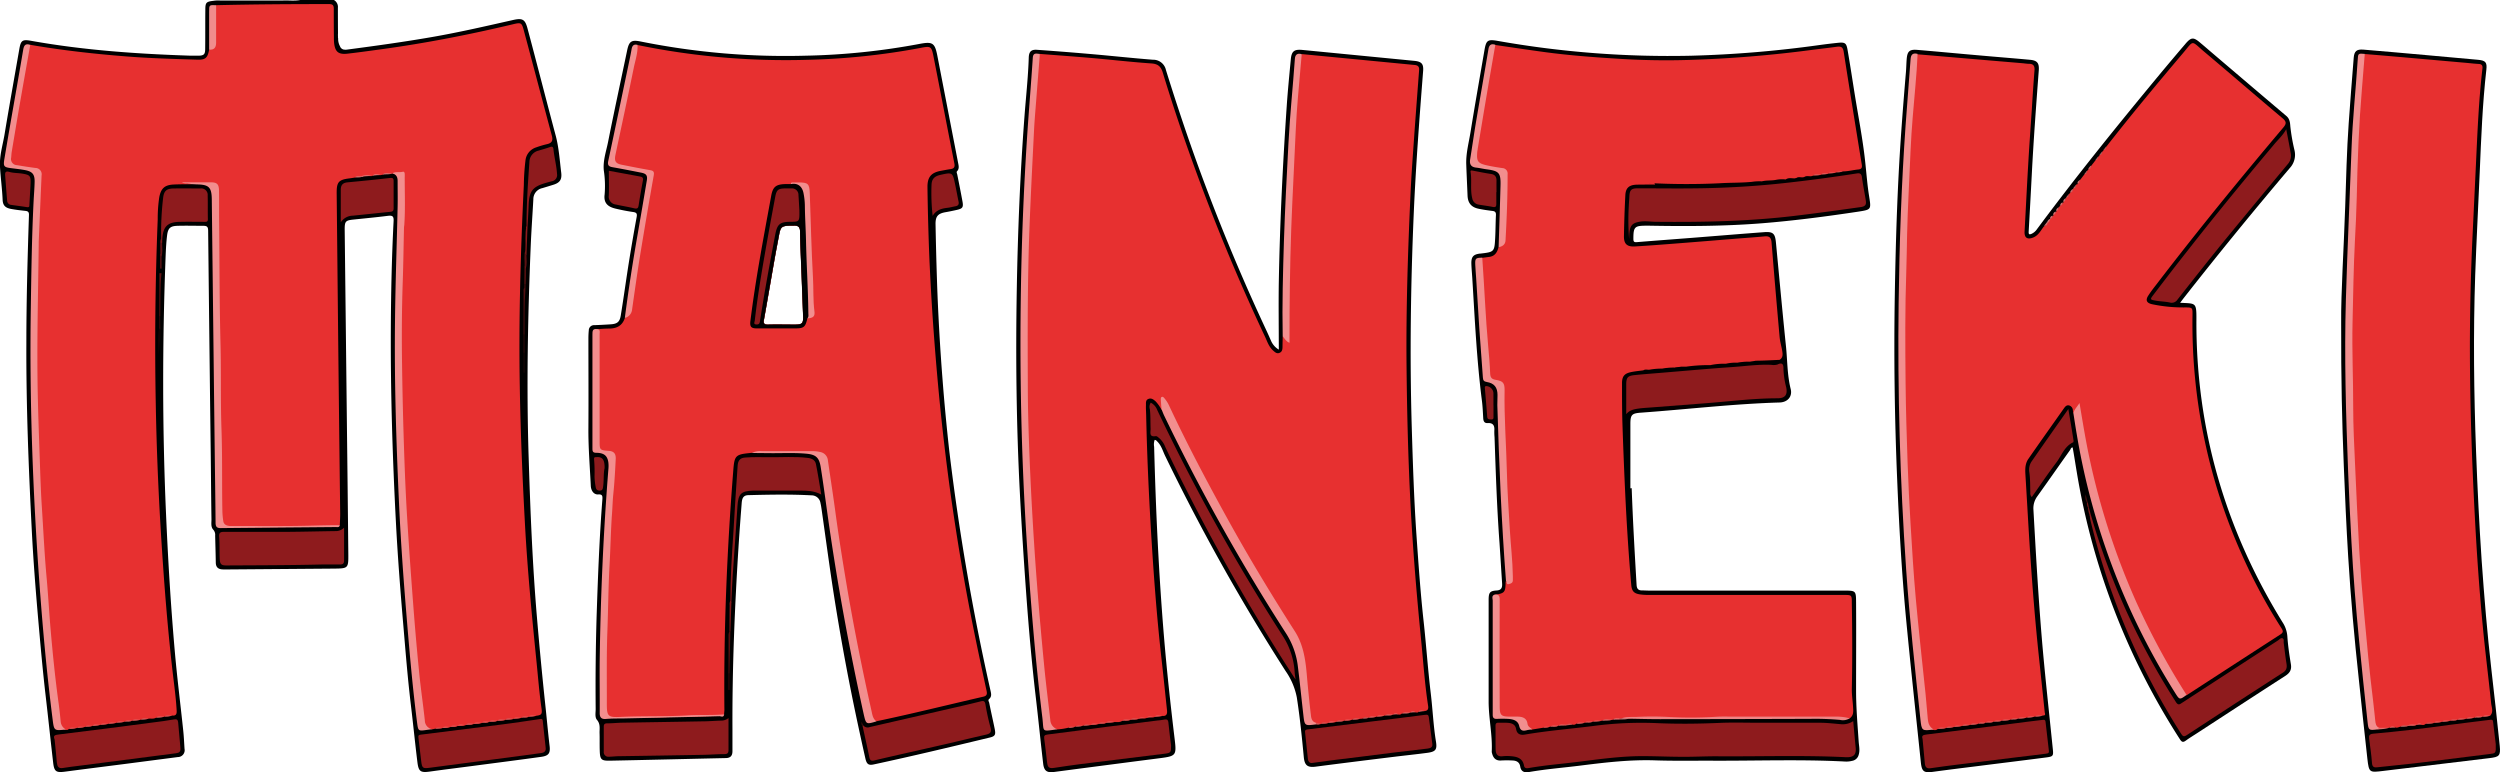 <svg xmlns="http://www.w3.org/2000/svg" viewBox="0 0 961.84 297.13"><defs><style>.cls-1{fill:#e73030;}.cls-2{fill:#f28e8e;}.cls-3{fill:#8e1b1d;}.cls-4{fill:#f08d8d;}.cls-5{fill:#520f11;}.cls-6{fill:#631314;}.cls-7{fill:#130304;}.cls-8{fill:#8d1b1d;}.cls-9{fill:#5b1113;}.cls-10{fill:#651315;}.cls-11{fill:#190505;}.cls-12{fill:#82191a;}.cls-13{fill:#31090a;}.cls-14{fill:#8a1a1c;}.cls-15{fill:#3a0b0c;}.cls-16{fill:#e27373;}.cls-17{fill:#d47272;}.cls-18{fill:#dc5b5b;}.cls-19{fill:#db5c5c;}.cls-20{fill:#dc5d5d;}.cls-21{fill:#d27171;}.cls-22{fill:#e87777;}.cls-23{fill:#d75b5b;}.cls-24{fill:#da5d5d;}.cls-25{fill:#dc5757;}.cls-26{fill:#e75555;}.cls-27{fill:#d75454;}.cls-28{fill:#d86161;}.cls-29{fill:#e75656;}.cls-30{fill:#da5858;}.cls-31{fill:#dd5353;}.cls-32{fill:#e25c5c;}.cls-33{fill:#dc5454;}.cls-34{fill:#d95656;}.cls-35{fill:#d85757;}.cls-36{fill:#e95959;}.cls-37{fill:#e75f5f;}.cls-38{fill:#da6161;}.cls-39{fill:#d45c5c;}.cls-40{fill:#dd5b5b;}.cls-41{fill:#dd5a5a;}.cls-42{fill:#e75757;}.cls-43{fill:#e65858;}.cls-44{fill:#e65757;}.cls-45{fill:#581112;}.cls-46{fill:#f18e8e;}.cls-47{fill:#ee8484;}.cls-48{fill:#d86e6e;}.cls-49{fill:#ab6565;}.cls-50{fill:#e65a5a;}.cls-51{fill:#dd5959;}.cls-52{fill:#d35555;}.cls-53{fill:#e16464;}.cls-54{fill:#e35d5d;}.cls-55{fill:#e65151;}.cls-56{fill:#d97171;}.cls-57{fill:#e35151;}.cls-58{fill:#e15151;}.cls-59{fill:#e88686;}.cls-60{fill:#db5d5d;}.cls-61{fill:#dc6767;}.cls-62{fill:#dc5959;}.cls-63{fill:#d86363;}.cls-64{fill:#e95656;}.cls-65{fill:#db6262;}.cls-66{fill:#e66262;}.cls-67{fill:#ea5555;}.cls-68{fill:#e85b5b;}.cls-69{fill:#da6060;}.cls-70{fill:#d05959;}.cls-71{fill:#cd6161;}.cls-72{fill:#e66363;}.cls-73{fill:#d45454;}.cls-74{fill:#dc5a5a;}.cls-75{fill:#b26060;}.cls-76{fill:#d35a5a;}.cls-77{fill:#e66161;}.cls-78{fill:#ce5e5e;}.cls-79{fill:#eb6a6a;}.cls-80{fill:#e86060;}.cls-81{fill:#80181a;}.cls-82{fill:#460d0e;}.cls-83{fill:#de5e5e;}.cls-84{fill:#dd5e5e;}.cls-85{fill:#e55d5d;}.cls-86{fill:#d65a5a;}.cls-87{fill:#e75c5c;}.cls-88{fill:#e76060;}.cls-89{fill:#d46e6e;}.cls-90{fill:#cd5e5e;}.cls-91{fill:#dc6262;}.cls-92{fill:#d67676;}.cls-93{fill:#741618;}.cls-94{fill:#d46c6c;}.cls-95{fill:#c36666;}.cls-96{fill:#c16060;}.cls-97{fill:#c25f5f;}.cls-98{fill:#da7070;}.cls-99{fill:#c46363;}.cls-100{fill:#d57070;}.cls-101{fill:#c16262;}.cls-102{fill:#d06767;}.cls-103{fill:#db6f6f;}.cls-104{fill:#cf6e6e;}.cls-105{fill:#d36e6e;}.cls-106{fill:#591112;}.cls-107{fill:#85191b;}.cls-108{fill:#420c0d;}.cls-109{fill:#380b0c;}.cls-110{fill:#e36c6c;}.cls-111{fill:#df6c6c;}.cls-112{fill:#de5d5d;}.cls-113{fill:#b96a6a;}.cls-114{fill:#ca5050;}.cls-115{fill:#dc6666;}.cls-116{fill:#e96060;}.cls-117{fill:#e56262;}.cls-118{fill:#dd5c5c;}.cls-119{fill:#db6060;}.cls-120{fill:#e86767;}.cls-121{fill:#e95f5f;}.cls-122{fill:#010000;}</style></defs><title>Asset 2</title><g id="Layer_2" data-name="Layer 2"><g id="Layer_1-2" data-name="Layer 1"><path d="M215.92,66.4c-.59-4.76-.89-9.62-2.12-14.23-3.68-13.77-7.19-27.58-10.88-41.35C202,7.46,201,6.89,197.5,7.67c-10.39,2.34-20.75,4.75-31.25,6.57-10.81,1.88-21.69,3.39-32.57,4.82a3.82,3.82,0,0,1-1.41,0h-.1a2.1,2.1,0,0,1-.91-.53,2,2,0,0,1-.46-.75,5.83,5.83,0,0,1-.7-3,2,2,0,0,1-.06-.76,7.53,7.53,0,0,1,0-1.17Q130,7.91,130,3a3.08,3.08,0,0,0-1.53-3H115.54c-2.23.43-4.49.09-6.73.2H84.7A11.94,11.94,0,0,0,82,.33c-2.6.3-3,.67-3,3.28-.06,5.07,0,10.13-.06,15.2,0,2.15-.53,2.59-2.69,2.62-.91,0-1.82,0-2.73,0-20.62-.68-41.16-2.08-61.5-5.72C8.57,15.07,8,15.55,7.41,19c-1.91,11-3.89,22-5.71,33C1,56-.25,60.06,0,64.24S.81,72.52,1,76.67C1.05,79,2,80,4.39,80.41c1.79.33,3.6.53,5.41.73,1,.11,1.38.47,1.34,1.6-.54,16.5-1,33-1,49.5-.09,24,.88,47.93,2.09,71.88.59,11.61,1.51,23.2,2.52,34.78.85,9.64,1.7,19.27,2.82,28.88,1,8.56,1.89,17.14,2.89,25.71.4,3.41,1.18,3.85,4.66,3.38,7.54-1,15.08-1.94,22.62-2.91l20.68-2.69A2.63,2.63,0,0,0,71,288.12c-.16-2.34-.25-4.68-.5-7-1.08-10.32-2.39-20.62-3.29-31-1.52-17.34-2.56-34.72-3.32-52.12-1.46-33.06-1.43-66.12-.18-99.18.11-2.79.24-5.58.59-8.35s1.3-3.51,4-3.59c3.31-.1,6.63,0,9.95,0,1.47,0,1.81.46,1.83,1.89q.47,43.17,1,86.34c.1,8.25.15,16.5.28,24.75,0,1.33-.3,2.88.69,3.93a2.93,2.93,0,0,1,.73,2.27c.08,3.44.19,6.88.24,10.32,0,1.9,1,2.69,2.82,2.7.91,0,1.82,0,2.73,0l40-.32c5.34-.05,5.49-.16,5.44-5.47q-.24-24.75-.54-49.5-.42-37.82-.86-75.62c0-2.94.36-3.38,3.23-3.68,4.46-.47,8.93-.88,13.38-1.45,1.72-.21,2.31.12,2.21,2-.71,13.83-1,27.66-1.07,41.5-.11,24.7.66,49.37,1.94,74,.7,13.56,1.76,27.09,2.92,40.62.85,10,1.64,19.92,2.83,29.85.89,7.41,1.63,14.83,2.54,22.24.45,3.65,1.26,4.1,4.88,3.59,5.47-.77,10.95-1.44,16.43-2.16,8.76-1.16,17.52-2.27,26.27-3.49,2.9-.4,3.62-1.36,3.28-4.21-.61-5.09-1.05-10.19-1.6-15.29q-1.83-17.13-3.28-34.3c-1.71-20.33-2.53-40.71-3.17-61.1-.87-27.35-.34-54.7.8-82,.25-5.91.68-11.8,1-17.7a4.32,4.32,0,0,1,3.42-4.2c1.37-.41,2.73-.82,4.09-1.25C215.36,70.36,216.26,69.16,215.92,66.4Z"/><path d="M627.77,187.81c.44,12.4,1.15,24.79,1.88,37.17.08,1.46.59,2.16,2,2.17,1,0,1.95.07,2.93.07l74.93,0c4.51,0,4.56.1,4.59,4.57.08,11.31,0,22.61,0,33.92,0,6.54.56,13.09,1,19.63.12,1.7.55,3.32,0,5.07a3.13,3.13,0,0,1-2.53,2.32A9.13,9.13,0,0,1,710,293c-17.55-.93-35.11-.22-52.66-.34-6.83,0-13.67.11-20.49-.12-9.67-.33-19.21.8-28.76,2-6.64.84-13.32,1.35-19.92,2.51-1.71.3-3-.24-3.28-2.13-.27-1.66-1.39-2.26-2.89-2.33a41.85,41.85,0,0,0-4.48,0c-2,.14-3-.93-3.45-2.69a2.27,2.27,0,0,1-.14-.76c.3-6.49-1.21-12.87-1.2-19.34v-39c0-2.83.46-3.45,3.1-3.62,1.94-.12,2.18-1.26,2.08-2.78-.34-5.19-.65-10.37-1-15.55-1-13.55-1.44-27.12-1.91-40.69a23.76,23.76,0,0,1-.08-2.53c.15-1.88-.48-3-2.56-2.85-1.28.07-1.64-.73-1.71-1.85-.13-2.27-.22-4.55-.51-6.8-2-15.65-2.73-31.4-3.7-47.13-.12-1.95-.32-3.89-.36-5.84,0-2.37.8-3.25,3.17-3.58l.19,0c5.5-.64,5.53-.63,5.82-6.23.15-2.85.13-5.72.28-8.57.06-1.09-.3-1.5-1.35-1.63-1.81-.22-3.61-.47-5.39-.85-2.77-.6-4.06-2.23-4.18-5-.16-4-.36-8-.5-12.07-.15-4.26,1-8.37,1.66-12.52,1.69-10.44,3.53-20.85,5.32-31.27.68-4,1.24-4.38,5.15-3.7a377.4,377.4,0,0,0,74.35,5.7,440.77,440.77,0,0,0,49.34-4.1q3.48-.48,7-.85c2.94-.31,3.44,0,3.92,2.9,1,5.76,1.86,11.53,2.79,17.29,1.35,8.39,3,16.75,3.92,25.19.51,4.59.83,9.2,1.57,13.78.79,4.94.77,5-4,5.75-12.41,1.87-24.83,3.51-37.35,4.51-14.41,1.14-28.84,1.18-43.28.92l-1,0c-4.65,0-5.08.43-5.09,5.09,0,1.06.29,1.32,1.32,1.24,7.19-.59,14.39-1.12,21.59-1.68,9.14-.72,18.27-1.48,27.41-2.16,3.44-.25,4.2.52,4.53,4,1.27,13.3,2.49,26.62,3.86,39.91.57,5.47.46,11,1.81,16.41.74,2.94-1.18,5.12-4.25,5.21-17.82.52-35.52,2.63-53.28,3.91-3.61.26-4.13.79-4.14,4.38q0,12.36,0,24.74Z"/><path d="M492,134.51c0-8.87-.13-17.38,0-25.88.41-22.68,1.52-45.32,3.06-67.95.41-6,1-11.9,1.56-17.85.29-3.15,1.32-3.93,4.45-3.62l43.09,4.2c2.75.27,3.58,1.16,3.37,3.88-1.42,18.27-2.82,36.53-3.61,54.84-1.18,27.46-1.57,54.94-.76,82.42.42,14,.87,27.93,1.84,41.86.77,11,1.53,21.91,2.74,32.82,1,9.14,1.62,18.32,2.72,27.46.74,6.18,1,12.41,2,18.57.51,3.14-.11,3.95-3.32,4.38-4.51.6-9,1.06-13.55,1.62-9.81,1.21-19.61,2.42-29.4,3.7-3.12.41-4.27-.49-4.57-3.65-.72-7.68-1.5-15.36-2.69-23a26.38,26.38,0,0,0-4.31-10.13,795,795,0,0,1-46.33-82.75c-.93-1.91-1.45-4-3.06-5.59-.26-.25-.49-.62-1-.57a5.25,5.25,0,0,0-.19,2.64c.64,24.55,1.78,49.08,3.83,73.56,1.1,13.05,2.52,26.08,4.09,39.09.72,6,.45,6.35-5.54,7.12Q426,294.31,405.58,297c-2.79.37-3.9-.39-4.23-3.19-1-8.44-1.83-16.9-2.82-25.34-1.56-13.28-2.73-26.61-3.7-39.94-.94-13-1.79-26.06-2.46-39.1-1.34-26-1.63-51.95-1.18-77.94.39-22.16,1.28-44.29,2.94-66.39.57-7.64,1.43-15.26,1.67-22.93.07-2.31.94-3.2,3.29-3q10.5.74,21,1.66c7.84.68,15.66,1.54,23.5,2.15a5,5,0,0,1,5,4C453.26,42,458.32,57,463.9,71.77q10.62,28.19,23.38,55.48c.58,1.23,1.12,2.48,1.67,3.72A7.33,7.33,0,0,0,492,134.51Z"/><path d="M838.78,116.49c6,.34,6.3-.29,6.26,6.42-.24,42,11.12,80.78,33.13,116.49a11.29,11.29,0,0,1,1.85,5.35c.24,3.63.77,7.24,1.37,10.82.35,2.13-.44,3.36-2.17,4.48-11.25,7.24-22.44,14.56-33.65,21.85-1.52,1-3.09,1.93-4.55,3-1.06.78-1.58.69-2.33-.48A270.87,270.87,0,0,1,799,181.58c-.53-3.14-1-6.27-1.57-9.43-.66,0-.75.62-1,1-4.21,5.92-8.37,11.88-12.6,17.8a7.73,7.73,0,0,0-1.5,5.1c1,17.84,2,35.68,3.57,53.47,1.16,12.92,2.59,25.82,3.9,38.73.26,2.52.11,2.82-2.43,3.15-8.89,1.16-17.79,2.24-26.69,3.37-5.67.71-11.35,1.41-17,2.18-3.48.48-4.29-.1-4.66-3.62-1.94-18.71-4-37.41-5.77-56.14-1.62-17.46-2.61-35-3.33-52.5-1-23.77-1.32-47.55-.92-71.33.25-14.88.65-29.75,1.39-44.61.68-13.69,1.74-27.36,2.89-41,.14-1.68.16-3.37.29-5,.24-3,1.08-3.81,4.08-3.56,7.83.66,15.67,1.41,23.5,2.09,6.61.59,13.22,1.11,19.82,1.72,2.81.25,3.63,1.24,3.42,4.09-1,13.34-2,26.69-2.69,40.05q-.57,11-1.2,22c-.07,1.22.4,1.14,1.24.76a5.21,5.21,0,0,0,2-1.79C798.57,68.13,814.17,48.84,830,29.71q5.35-6.45,10.8-12.83c2.22-2.59,3.07-2.67,5.65-.49,11,9.38,22.06,18.81,33.13,28.17,1.4,1.18,1.48,2.55,1.61,4.23a72.76,72.76,0,0,0,1.58,9A7.47,7.47,0,0,1,881,64.62q-20.88,24.6-40.8,50C839.78,115.16,839.37,115.72,838.78,116.49Z"/><path d="M382.68,280.33c-.68-3.3-1.42-6.59-2.09-9.89-.09-.47-.57-1-.07-1.47,1.17-1,.8-2.2.53-3.41a915.32,915.32,0,0,1-15.82-92c-1-9.08-1.88-18.19-2.58-27.31-1-12.7-1.72-25.41-2.15-38.14q-.36-10.9-.56-21.82c-.05-3.13.95-4.16,4-4.68,1.4-.24,2.8-.54,4.19-.85,2.22-.5,2.58-1,2.17-3.26-.63-3.44-1.31-6.87-2-10.31-.09-.44-.41-1-.08-1.31.95-1,.6-2.17.38-3.31l-7.92-40.88c-1-5.26-1.82-5.78-7.1-4.76a264.63,264.63,0,0,1-43.4,4.49,281.55,281.55,0,0,1-63.78-5.47c-3.5-.71-4.39,0-5.11,3.42-2.45,11.74-5,23.47-7.34,35.23-.72,3.6-2,7.16-1.65,10.92a40,40,0,0,1,.32,9.33c-.49,3.63,1.72,4.81,4.18,5.41,2.27.54,4.58,1,6.88,1.32,1.22.2,1.5.63,1.27,1.9q-1.6,8.72-3,17.45c-1.08,6.8-2,13.61-3.11,20.4-.4,2.53-1.36,3.29-3.92,3.45q-3.12.21-6.24.32a2,2,0,0,0-2.15,2c-.1,1-.15,2.07-.15,3.11,0,11.44.08,22.87,0,34.31-.07,7.48.56,14.92.92,22.38.09,2,1.26,3.44,2.82,3.33s1.74.5,1.64,1.87c-1.16,15-1.72,30-2.22,45q-.53,17.82-.36,35.66c0,1.43-.37,3.18.49,4.19,1.34,1.57,1,3.22,1,4.89.08,2.27,0,4.55.07,6.82.1,3.6.53,4.09,4.11,4,14.76-.3,29.52-.67,44.28-1,1.91,0,2.7-.89,2.67-2.75,0-2.86,0-5.72,0-8.57-.1-23.73.9-47.42,2.41-71.09.33-5.12.72-10.24,1.12-15.35.13-1.65.27-3.35,2.58-3.4,8.13-.21,16.25-.36,24.38.08a3.43,3.43,0,0,1,3.37,2.95c.21.88.34,1.79.47,2.68,1.36,9.51,2.63,19,4.06,28.53q3.74,24.63,8.82,49,1.89,9,3.93,18.05c.51,2.25,1.25,2.74,3.24,2.31,14.85-3.19,29.61-6.73,44.37-10.28C382.88,283.3,383.17,282.72,382.68,280.33ZM305.77,124.88c-3.37,0-6.76-.09-10.13,0-1.62.06-2-.42-1.69-1.93,1.39-7.72,2.7-15.46,4.06-23.18.56-3.13,1.16-6.25,1.75-9.37s1-3.48,4.23-3.58c.45,0,.91,0,1.36,0,1.62-.1,2.45.39,2.48,2.28.07,5.52.35,11,.56,16.55h0c.2,5.26.38,10.51.6,15.77C309.09,124.44,308.72,124.87,305.77,124.88Z"/><path d="M900.73,124.09c-.09-11.54,1-28,1.55-44.5.36-10.78.6-21.57,1.36-32.33.59-8.35,1.25-16.71,1.92-25.06.2-2.49,1.13-3.32,3.7-3.11,8.09.66,16.18,1.4,24.28,2.12L953.35,23c2.95.26,3.56,1,3.24,3.81-1.49,13.18-2,26.42-2.56,39.66s-1.27,26.21-1.73,39.33c-.78,22.73-.51,45.47.34,68.2.53,13.89,1.2,27.78,2.14,41.65,1,14.06,2.15,28.1,3.76,42.1,1.12,9.74,2.22,19.48,3.2,29.23.38,3.83-.21,4.26-4.07,4.71q-20.32,2.42-40.65,4.9c-5.43.67-5.59.72-6.21-4.69-1.17-10.18-2.19-20.38-3.29-30.56-1.71-15.69-3.12-31.41-4.09-47.16-.72-11.67-1.22-23.35-1.69-35C901.06,162.46,900.68,145.77,900.73,124.09Z"/><path class="cls-1" d="M167.4,280.36l-1.07.23c-2.63-.35-3.22-.88-3.59-3.92-.75-6.12-1.53-12.24-2.14-18.38-1-10.14-1.81-20.3-2.61-30.46-.67-8.54-1.22-17.09-1.75-25.64-.6-9.84-.84-19.7-1.43-29.55-.27-4.33-.32-8.69-.37-13-.15-13.9-.89-27.79-.43-41.69.33-10,.23-20.12.82-30.16.35-5.91.19-11.81.29-17.72,0-3,0-3-2.85-3.3a6.87,6.87,0,0,0-1.36,0l0,0c-1.2.53-2.57-.23-3.75.47l-.74.14c-1.06.08-2.16-.36-3.16.28l-.36.1c-1.3,0-2.63-.27-3.9.3-.77.22-1.6-.17-2.35.24-.71.11-1.41.23-2.12.32-4.23.5-5,1.39-5,5.55q.3,28.53.59,57.06.36,33.21.77,66.41c0,1.49-.1,3-.16,4.47a2.54,2.54,0,0,1-1.68.33c-13.26.17-26.5.57-39.76.4-2.91,0-3.65-.66-4.12-3.52a19.2,19.2,0,0,1-.3-3.3c.28-17.91-.35-35.82-.48-53.74-.09-12.65,0-25.32-.4-38-.32-9.61-.11-19.21-.29-28.81,0-.59,0-1.17,0-1.76-.19-2.13-.77-2.66-2.91-2.84-3.06-.27-6.14-.22-9.21-.5.64.38,1.58-.47,2.06.52-2.27,0-4.55,0-6.81.1-3.49.17-4.88,1.47-5.55,4.84a55.65,55.65,0,0,0-.6,8.54q-1.42,35.54-.75,71.08.43,23.86,1.87,47.68c1.2,19.82,2.69,39.61,5.09,59.33.45,3.67.89,7.34,1.08,11,.06,1.29-.3,2-1.74,1.83-.94.44-2-.13-2.94.41l0,0c-1,.5-2.2-.18-3.22.41s-1.94.29-2.92.38c-.94.45-2-.16-2.94.39h-.11c-1.07.49-2.28-.18-3.33.41l0,0c-.89.48-2-.16-2.84.4h-.11c-1,.45-2.06-.13-3,.4h-.12c-1,.46-2.06-.15-3,.4h-.1c-1,.45-2.08-.14-3,.41l-.09,0c-.94.44-2-.12-3,.4h0c-.89.48-1.94-.15-2.82.39h-.16c-.95.45-2-.14-3,.41l-.11,0c-1,.44-2.06-.13-3,.4a1,1,0,0,1-1.1.29c-2.23-.39-2.6-2.19-2.81-3.94-.44-3.74-.84-7.48-1.3-11.22-1.27-10.18-2.16-20.39-3-30.61-.65-7.75-1.16-15.52-1.72-23.28-.62-8.41-.87-16.84-1.45-25.25-.25-3.49-.26-7-.34-10.5-.12-5.64-.36-11.29-.56-16.92-.5-14.28-.47-28.57-.26-42.84.17-11.42.31-22.84.78-34.25.18-4.47.49-8.93.68-13.4.1-2.49-.51-3.09-3-3.41-1.42-.18-2.84-.37-4.25-.57-3.79-.54-4.85-1.9-4.3-5.65s1.23-7.7,1.91-11.54C7.34,38.19,8.88,29.1,10.49,20c.18-1,.08-2.13,1.15-2.76,12.1,2.09,24.29,3.46,36.52,4.43,9.26.75,18.55,1,27.84,1.29,3.09.08,3.88-.71,4.48-3.9,1.73-.89,2.14-2.37,2.09-4.21-.09-3.43,0-6.87,0-10.3A3.46,3.46,0,0,1,83.15,2c14.5-.35,29-.43,43.51-.43,1.41,0,1.77.56,1.76,1.85,0,3.7,0,7.4.05,11.11a17,17,0,0,0,.09,2.14c.4,3.26,1.64,4.32,4.94,4,4.26-.48,8.51-1.08,12.76-1.66,17.19-2.33,34.2-5.65,51.07-9.67,3.2-.76,3.39-.66,4.23,2.48,3.62,13.47,7.16,27,10.77,40.43.49,1.83,0,2.81-1.87,3.21a37.22,37.22,0,0,0-4.11,1.22,5.92,5.92,0,0,0-4.19,5.11,88.4,88.4,0,0,0-.62,9.33c-1.25,25.83-2,51.67-1.56,77.54.28,17.28,1,34.54,1.93,51.8.94,18,2.68,36,4.49,54,.61,6,1.07,12,1.93,18,.34,2.34,0,2.67-2.11,2.94-.9.47-2-.16-2.86.41l0,0c-.9.49-2-.16-2.84.41l-.12,0c-.94.44-2-.12-2.93.4h0c-1,.51-2.16-.19-3.16.41l0,0c-1,.51-2.17-.19-3.16.41l0,0c-1,.5-2.17-.18-3.16.41l0,0c-.89.48-1.95-.16-2.84.41l-.11,0c-1,.46-2.06-.14-3,.4h-.1c-.94.46-2-.18-3,.44l-.46.1c-.88.17-1.81-.24-2.66.25h0c-.89.48-1.93-.15-2.82.39l-.08.06-.08-.06c-.93.45-2-.14-2.91.4h0C169.33,280.44,168.28,279.8,167.4,280.36Z"/><path class="cls-2" d="M11.64,17.26c-1.27,7.2-2.57,14.39-3.82,21.59-1.13,6.5-2.21,13-3.3,19.53-.13.76-.14,1.54-.23,2.31a2.34,2.34,0,0,0,2.22,2.85c2.36.4,4.73.77,7.11,1.08A2.42,2.42,0,0,1,16,67.49c-.38,8.48-.73,17-1.1,25.45,0,.33,0,.65,0,1-.23,19-.75,37.92-.39,56.88.17,8.49.49,17,.78,25.48.21,6.09.39,12.19.78,18.27.59,9,1,18,1.8,26.95.67,7.22,1.05,14.47,1.69,21.7.81,9.15,1.74,18.3,3,27.41.31,2.31.56,4.62.78,6.94a3.82,3.82,0,0,0,2.05,3.1c-4.62.51-4.59.5-5.16-4-2.21-17.45-3.81-35-5.08-52.51-2.54-35.18-3.85-70.41-3.3-105.68.21-13.7.39-27.4,1.08-41.09.12-2.46.34-4.92.39-7.39.06-2.93-.84-4-3.69-4.55-1.72-.32-3.47-.51-5.21-.73-3-.38-3.22-.69-2.71-3.71.63-3.71,1.24-7.42,1.89-11.12C5.36,39.68,7.19,29.47,8.91,19.23,9.21,17.44,9.79,16.62,11.64,17.26Z"/><path class="cls-3" d="M209.93,287.58c.21,1.39-.49,2-1.82,2.16-5.72.74-11.42,1.54-17.13,2.29-8.48,1.12-17,2.17-25.43,3.33-2.85.38-3.17.27-3.5-2.53-.36-3-.68-6-1.07-9.06-.09-.74,0-1,.84-1.11q15.62-1.92,31.22-3.92c4.82-.62,9.62-1.33,14.42-2.05.7-.1,1.25-.39,1.35.67C209.16,280.77,209.56,284.17,209.93,287.58Z"/><path class="cls-3" d="M21,284.47c-.71-1.62.28-1.73,1.85-1.92,12-1.46,24-3,36-4.59,2.7-.35,5.4-.68,8.08-1.17,1.12-.21,1.52.14,1.61,1.15.29,3.29.56,6.58.88,9.86.13,1.32-.42,1.87-1.7,2-3.67.44-7.32,1-11,1.43l-26.2,3.38c-2.12.27-4.24.51-6.35.87-1.75.3-2.15-.75-2.3-2.09C21.63,290.51,21.34,287.62,21,284.47Z"/><path class="cls-3" d="M132.38,203c0,4.56,0,8.58,0,12.61,0,1.19-.46,1.59-1.62,1.57-2.34,0-4.68,0-7,0-12.21.3-24.43.3-36.65.37-1.76,0-2.45-.34-2.56-2.3-.16-2.92,0-5.84-.23-8.75-.13-1.66.58-1.89,2-1.88q12.39,0,24.78,0c6-.05,12-.21,17.92-.29A4.37,4.37,0,0,0,132.38,203Z"/><path class="cls-2" d="M150.91,66.73c1.22-.83,2.67-.28,4-.64.67-.19.82.5.81,1-.06,6.36.26,12.73-.15,19.08,0,.46-.12.91-.14,1.36-.16,7.07-.25,14.14-.49,21.21-.35,10.32-.41,20.65-.26,31q.22,16.44.77,32.89c.28,8.68.64,17.36,1.16,26,.68,11.19,1.48,22.37,2.34,33.54q1,13.36,2.33,26.71c.6,6.12,1.52,12.2,2.17,18.31a3.41,3.41,0,0,0,2.9,3.36c-.64.08-1.29.15-1.93.24-3.62.54-3.51.53-4-3.14-1.81-14.18-3-28.41-4.17-42.65-1.15-14-2.14-28.11-2.77-42.19-1.06-23.31-1.79-46.62-1.5-69.95.17-14.42.68-28.84,1-43.26.07-3.31,0-6.63,0-9.94C153,68.21,152.53,67.08,150.91,66.73Z"/><path class="cls-2" d="M73.58,70.84c-1.16-.5-2.43,0-3.63-.7,2.11,0,4.22,0,6.33,0,1.56,0,3.12,0,4.69,0,2.55,0,3.25.68,3.29,3.25.06,4.22,0,8.44.06,12.66.15,15.33.12,30.65.51,46,.29,10.91,0,21.82.37,32.72.39,10.64.15,21.29.36,31.94a30.32,30.32,0,0,0,.33,3.67c.21,1.56,1.4,1.92,2.71,2,2,0,4,0,6.05,0,7.8,0,15.61.07,23.41-.11,4.22-.1,8.44-.22,12.66-.22-.13,1-1,.72-1.52.73-14.76.14-29.51.24-44.26.4-1.43,0-1.94-.44-2-1.87-.08-9.48-.23-19-.34-28.43q-.57-48.1-1.12-96.21c-.06-4.58-1.08-5.63-5.6-5.72Z"/><path class="cls-3" d="M131.11,85.53c0-4.61,0-8.57,0-12.52,0-1.86.82-2.7,2.65-2.86,5.43-.51,10.84-1.05,16.25-1.67,1.08-.13,1.43.15,1.43,1.16,0,3.51,0,7,0,10.52,0,1.06-.46,1.26-1.39,1.35-4.78.46-9.54,1-14.32,1.47A5.6,5.6,0,0,0,131.11,85.53Z"/><path class="cls-3" d="M62,91.58a115.82,115.82,0,0,1,.79-15.69c.35-2.54,1.4-3.33,3.95-3.38,3.44-.06,6.88,0,10.32,0a2.48,2.48,0,0,1,2.84,2.7c.09,3,0,6.1.08,9.14,0,1.09-.65,1-1.41,1-3,0-6-.07-9,0-5.13,0-6.87,1.73-7.16,6.83,0,.58,0,1.17-.08,1.75C61.33,93.29,62,92.38,62,91.58Z"/><path class="cls-3" d="M202.57,86.89c0-8.23.54-16.42,1.11-24.62a4.56,4.56,0,0,1,3.55-4.33c1.48-.46,3-.86,4.45-1.39.93-.34,1.18.18,1.25.84.32,3.2,1.19,6.32,1.38,9.55a2.41,2.41,0,0,1-2.05,2.81c-.69.17-1.37.37-2.06.56-5.32,1.51-6.61,3.17-6.81,8.67-.12,3-.31,6.08-.47,9.11C202,87.92,202.47,87.35,202.57,86.89Z"/><path class="cls-3" d="M11.73,71.4c-.15,2.75-.29,5.08-.42,7.41,0,.53,0,1-.84.9-2.05-.33-4.11-.58-6.16-.88a1.69,1.69,0,0,1-1.57-1.69C2.48,74,2.23,70.83,2,67.67c-.11-1.22,0-2,1.63-1.52s3.48.38,5.2.69c2.69.47,3,.87,2.94,3.61Z"/><path class="cls-4" d="M83.15,2c0,4.81,0,9.62,0,14.43,0,1.86-.74,2.83-2.69,2.67,0-4.85,0-9.71,0-14.57C80.44,1.88,80.47,1.88,83.15,2Z"/><path class="cls-5" d="M201.44,128.65q0-8.06,0-16.11c0-.63-.17-1.31.33-1.85.31.18.14.59.38.8-.47,5.71-.3,11.44-.38,17.16C201.67,128.84,201.56,128.84,201.44,128.65Z"/><path class="cls-6" d="M61.32,121.62v-16.5h.82c-.62,5.5-.39,11-.51,16.49C61.53,121.82,61.43,121.83,61.32,121.62Z"/><path class="cls-7" d="M61.66,126.7c.29,3.92-.74,7.77-.56,11.68.09-4.15-.73-8.31.18-12.45C61.56,126.11,61.4,126.51,61.66,126.7Z"/><path class="cls-8" d="M202.57,86.89c0,.42-.07.89.35,1.2-.13,3.38-.25,6.75-.38,10.12-1-.48-.45-1.26-.39-1.95C202.34,93.14,201.88,90,202.57,86.89Z"/><path class="cls-9" d="M202.15,96.26c.2.64-.2,1.39.39,1.95,0,1.72.37,3.47-.31,5.16-.42-.3,0-.85-.38-1.18C201.91,100.21,201.48,98.21,202.15,96.26Z"/><path class="cls-10" d="M62,91.58c.21.77-.26,1.64.37,2.34,0,1.59.33,3.21-.31,4.77-.41-.3-.05-.85-.37-1.18C61.77,95.53,61.36,93.53,62,91.58Z"/><path class="cls-11" d="M201.8,135.68v7.71h-.37v-7.72C201.55,135.5,201.67,135.51,201.8,135.68Z"/><path class="cls-12" d="M201.85,102.19c.43.3.29.77.38,1.18,0,1.92,0,3.85-.08,5.78-.1.2-.21.2-.34,0Z"/><path class="cls-13" d="M201.8,135.68h-.37c0-2.35,0-4.69,0-7h.34Q201.78,132.16,201.8,135.68Z"/><path class="cls-14" d="M61.72,97.51c.42.3.28.78.37,1.18v4.64h-.37Z"/><path class="cls-15" d="M61.66,126.7a.81.81,0,0,1-.38-.77c0-1.43,0-2.87,0-4.31a.81.81,0,0,0,.31,0Z"/><path class="cls-16" d="M139,67.81a5.49,5.49,0,0,1,3.87-.14l-3.06.21A.6.6,0,0,1,139,67.81Z"/><path class="cls-17" d="M147.14,67.15c1.15-1,2.5-.28,3.75-.47C149.69,67.26,148.39,67,147.14,67.15Z"/><path class="cls-18" d="M188.14,277.64c1-.83,2.1-.27,3.16-.41C190.3,277.82,189.2,277.61,188.14,277.64Z"/><path class="cls-19" d="M191.26,277.25c1-.83,2.11-.27,3.16-.41A6.21,6.21,0,0,1,191.26,277.25Z"/><path class="cls-20" d="M50.74,277.25c1-.84,2.22-.26,3.32-.41A7.08,7.08,0,0,1,50.74,277.25Z"/><path class="cls-21" d="M139,67.81l.81.07a6.65,6.65,0,0,1-3.19.33C137.33,67.52,138.21,67.94,139,67.81Z"/><path class="cls-22" d="M143.24,67.57c1-.87,2.07-.53,3.16-.28Z"/><path class="cls-23" d="M194.38,276.86c1-.83,2.11-.27,3.16-.41A6.43,6.43,0,0,1,194.38,276.86Z"/><path class="cls-24" d="M60,276.08c1-.8,2.15-.29,3.22-.41A6.42,6.42,0,0,1,60,276.08Z"/><path class="cls-25" d="M200.56,276.08c.86-.77,1.89-.31,2.84-.41C202.51,276.25,201.52,276,200.56,276.08Z"/><path class="cls-26" d="M197.51,276.46c.88-.81,2-.25,2.93-.4A5.76,5.76,0,0,1,197.51,276.46Z"/><path class="cls-27" d="M167.4,280.36c.85-.76,1.87-.3,2.82-.4A5.47,5.47,0,0,1,167.4,280.36Z"/><path class="cls-28" d="M54.18,276.85c.89-.77,2-.29,2.94-.39A6,6,0,0,1,54.18,276.85Z"/><path class="cls-29" d="M203.36,275.69c.86-.81,1.91-.27,2.86-.41A5.5,5.5,0,0,1,203.36,275.69Z"/><path class="cls-30" d="M63.23,275.69c.89-.82,2-.28,2.94-.41A5.39,5.39,0,0,1,63.23,275.69Z"/><path class="cls-31" d="M26.47,280.36c.92-.78,2-.29,3-.4A5.65,5.65,0,0,1,26.47,280.36Z"/><path class="cls-32" d="M170.18,280c.88-.79,1.94-.25,2.9-.4A6,6,0,0,1,170.18,280Z"/><path class="cls-33" d="M29.59,280c.9-.79,2-.3,3-.41A6.19,6.19,0,0,1,29.59,280Z"/><path class="cls-34" d="M173.25,279.57c.86-.75,1.88-.29,2.82-.39A5.23,5.23,0,0,1,173.25,279.57Z"/><path class="cls-35" d="M32.73,279.57c.85-.75,1.87-.29,2.82-.39A5.34,5.34,0,0,1,32.73,279.57Z"/><path class="cls-36" d="M176,279.19c.83-.71,1.75-.43,2.66-.25A7.24,7.24,0,0,1,176,279.19Z"/><path class="cls-37" d="M35.51,279.19c.89-.8,2-.25,3-.4A5.82,5.82,0,0,1,35.51,279.19Z"/><path class="cls-38" d="M47.93,277.63c.86-.76,1.89-.29,2.84-.4C49.89,277.82,48.89,277.57,47.93,277.63Z"/><path class="cls-39" d="M179.16,278.84c.88-.86,2-.3,3-.44C181.19,279,180.15,278.75,179.16,278.84Z"/><path class="cls-40" d="M44.81,278c.91-.79,2-.28,3-.4A6.07,6.07,0,0,1,44.81,278Z"/><path class="cls-41" d="M185.33,278c.86-.77,1.89-.31,2.84-.41C187.29,278.21,186.29,278,185.33,278Z"/><path class="cls-42" d="M38.55,278.81c.92-.8,2-.28,3-.41A6.28,6.28,0,0,1,38.55,278.81Z"/><path class="cls-43" d="M41.68,278.41c.92-.79,2-.27,3-.4A6.18,6.18,0,0,1,41.68,278.41Z"/><path class="cls-44" d="M182.21,278.41c.91-.79,2-.27,3-.4A6.32,6.32,0,0,1,182.21,278.41Z"/><path class="cls-45" d="M201.81,109.17l.34,0c0,.78,0,1.56,0,2.34l-.38-.8Z"/><path class="cls-1" d="M616.33,277.29l-.43.09c-1,.17-2.08-.24-3.07.26l0,0c-1,.5-2.17-.18-3.16.41l0,0c-1,.5-2.21-.18-3.23.41a1.55,1.55,0,0,1-1.47.31c-1-.55-1.9.31-2.86.24-.88.11-1.79-.25-2.63.23l0,0c-1,.5-2.24-.18-3.26.41l-.08,0c-.81.4-1.76-.07-2.57.36l-4.18.68a2.85,2.85,0,0,1-2.4-2,3.22,3.22,0,0,0-3.27-2.29c-1.42-.05-2.84-.21-4.26-.28-1.89-.08-2.66-.71-3.07-2.56a14,14,0,0,1-.18-3.1q0-18.94,0-37.9c0-1.4-.1-2.71-1.22-3.71,4-.61,4.22-.93,4.28-5.17,1.48.43,2-.22,2-1.64a101.92,101.92,0,0,0-.54-10.49c-.37-5.5-.71-11-1-16.49-.46-7.57-.74-15.15-1-22.73-.25-6.93-.71-13.86-.54-20.81.09-3.53-.07-3.69-3.4-4.88a2.94,2.94,0,0,1-2.06-2.76c-.51-4.51-.78-9-1.14-13.56-.59-7.5-.92-15-1.48-22.51-.17-2.26-.08-4.54-.41-6.79a2,2,0,0,1,.51-1.81c.89-.12,1.78-.25,2.67-.36,2.23-.25,3.16-1.76,3.64-3.71,2.61-1.81,2.39-4.7,2.39-7.25,0-6.43.65-12.84.5-19.27-.07-2.81-.41-3.23-3.18-3.63a30.15,30.15,0,0,1-5.73-1.15c-2-.69-2.67-1.63-2.78-3.75a25.25,25.25,0,0,1,.56-5.42c1.91-11.54,3.94-23.05,5.84-34.59.16-1,0-2.14,1.12-2.78,6.42.93,12.83,1.9,19.26,2.77,9.66,1.3,19.38,2,29.11,2.59q13.05.8,26.12.4A468.37,468.37,0,0,0,697,19.21c3.22-.42,6.45-.77,9.67-1.22,1.6-.22,2.4.08,2.68,2,2,12.88,4.1,25.74,6.17,38.61.26,1.6.53,3.2.79,4.8.17,1.06-.1,1.7-1.35,1.81-2,.18-4,.75-6,.74-.78.46-1.71-.11-2.48.39l-.09.06-.11,0c-.92.45-2-.15-2.88.4l0,0c-.87.49-1.91-.16-2.77.4h0c-1,.52-2.17-.18-3.16.41l0,0c-1,.51-2.16-.18-3.16.41l0,0c-1,.55-2.18-.25-3.16.45l-.75.16c-1.08,0-2.19-.32-3.21.31l-.13.1H687a12.29,12.29,0,0,0-3.53.12c-1.85.41-3.77.13-5.62.61a18.69,18.69,0,0,0-3.81.19c-4.15.41-8.32.28-12.47.55a269.09,269.09,0,0,1-27.1-.09c.7.24,1.78-.65,2.33.58-2.4,0-4.81,0-7.21.05-2.83.12-4.11,1.25-4.26,4-.28,5.25-.45,10.51-.54,15.77-.06,3,1.17,4.17,4.19,4,5.65-.34,11.29-.78,16.92-1.22,7.46-.58,14.9-1.2,22.35-1.8,3.57-.28,7.14-.52,10.69-.86,1.86-.18,2.5.55,2.65,2.38q1.46,18.15,3.09,36.29c.16,1.8.69,3.56,1,5.35.22,1.3.37,2.62-1,3.49-3.06.13-6.11.31-9.17.33-.75.17-1.52.22-2.27.38a17.47,17.47,0,0,0-2.89.11,13.16,13.16,0,0,0-1.87.27,16.91,16.91,0,0,0-4.08.32,2,2,0,0,1-.63.08,25.38,25.38,0,0,0-5.7.53l-1.14,0a63.25,63.25,0,0,0-8.13.59h-2c-.83.21-1.7.12-2.53.36a21.14,21.14,0,0,0-2.87.13,15.09,15.09,0,0,0-1.89.27,25.6,25.6,0,0,0-4.79.4c-.82.13-1.69-.27-2.47.26-1.53.21-3.08.35-4.59.65-2.63.53-3.6,1.58-3.61,4.26,0,5.2,0,10.39.16,15.59q.44,13.42,1.07,26.85c.56,11.74,1.3,23.46,2.32,35.17.21,2.46,1.05,3.35,3.45,3.7a24.26,24.26,0,0,0,3.3.2l75.11,0c2.88,0,3,0,3,2.88.19,11.17.24,22.34,0,33.51,0,2.19.33,4.39.47,6.59.1,1.68.35,3.42-1.38,4.56-3.11.33-6.2-.32-9.3-.32-13.21,0-26.42-.16-39.61.09-5.13.1-10.26.27-15.39.3-3.9,0-7.79-.17-11.68-.36a93.66,93.66,0,0,0-11.48.41,4.33,4.33,0,0,1-1,.15c-.84.1-1.72-.22-2.54.21l-.15.07-.15-.06C619,277.37,617.6,276.59,616.33,277.29Z"/><path class="cls-3" d="M713,277.44c.33,3.56.6,6.84.94,10.11.29,2.81-.73,3.92-3.88,3.77-16.64-.82-33.29-.21-49.94-.35-4.15,0-8.31.22-12.47.2-4.87,0-9.75-.21-14.62-.26-8.53-.09-17,1.07-25.39,2.14-6.5.82-13,1.31-19.49,2.45-.78.14-1.62.16-1.81-.94-.47-2.74-2.51-3.41-4.85-3.61a15.26,15.26,0,0,0-3.31,0c-2.06.28-2.71-.87-2.75-2.57-.07-3.05,0-6.11-.06-9.16,0-.81.29-1.19,1.14-1.17,1.3.05,2.6-.05,3.89.08,1.44.14,2.63.71,2.9,2.38.31,1.9,1.64,2.41,3.31,2.12,8.7-1.5,17.5-2.2,26.25-3.3a140.57,140.57,0,0,1,24.28-1.13c8.18.38,16.38.27,24.57-.08,5-.22,10-.05,15-.05,7.87,0,15.74,0,23.61,0,2.61,0,5.18.33,7.77.54A7.26,7.26,0,0,0,713,277.44Z"/><path class="cls-3" d="M626.78,92a91.65,91.65,0,0,1-.13-12.62c.05-1.23.16-2.45.22-3.68.11-2.61.7-3.24,3.26-3.25,7.68,0,15.35.12,23,0a346.41,346.41,0,0,0,35-2.19c8.76-1,17.5-2.16,26.21-3.53,1.13-.18,1.8,0,2,1.36.39,3,1,5.88,1.46,8.81.26,1.51.19,2.47-1.84,2.76-8.6,1.22-17.2,2.4-25.82,3.43-17.59,2.09-35.24,2.42-52.91,2.25-2.07,0-4.11-.4-6.22-.06-2.73.44-3.78,1.29-4.07,4C626.82,90.21,626.82,91.11,626.78,92Z"/><path class="cls-3" d="M625.67,159.36c0-3.83,0-7.66,0-11.49,0-2.59.58-3.27,3.1-3.54,3.16-.34,6.34-.56,9.5-.83,9.31-.76,18.61-1.62,27.93-2.26,5.11-.34,10.2-1.12,15.35-.87a5.11,5.11,0,0,0,2.32-.13c2-1,2.32.15,2.29,1.69a32.75,32.75,0,0,0,1.06,7.1c.6,2.88-.45,4.22-3.41,4.21-9.1,0-18.12,1.17-27.17,1.87l-21.35,1.65c-1.68.13-3.37.21-5,.45S626.91,157.78,625.67,159.36Z"/><path class="cls-2" d="M570.28,99.13c.83,11.43,1.25,22.89,2.3,34.31.31,3.42.62,6.84.74,10.27.06,1.54.62,2.19,2.09,2.42,2.91.47,3.51,1.22,3.46,4.11-.19,10.52.65,21,.89,31.51.17,7.32.69,14.63,1.12,21.94.35,6,1.08,12,1.17,18,0,.51,0,1,0,1.55,0,1-.69,1.27-1.51,1.49-1.14.31-.71-.81-1.13-1.16-1.73-22.54-2.66-45.11-3.33-67.7,0-1.3.08-2.6.07-3.9,0-2.94-1.26-4.52-4.11-5-1.15-.19-1.44-.63-1.52-1.74-1-12.68-1.84-25.38-2.58-38.09-.1-1.75-.28-3.49-.35-5.24C567.48,99.39,567.7,99.18,570.28,99.13Z"/><path class="cls-2" d="M575.31,17.22c-1.15,6.69-2.32,13.37-3.45,20.06s-2.23,13.39-3.35,20.08c0,.32-.12.64-.15,1-.33,3.75.2,4.51,3.93,5.31,1.9.41,3.82.72,5.74,1a2.1,2.1,0,0,1,2,2.37c0,8.49-.33,17-.8,25.44-.09,1.63-1.19,2.34-2.66,2.63.25-7.91.53-15.82.73-23.74.13-4.87-.56-5.6-5.33-6.23-1.35-.17-2.68-.51-4-.65-2-.2-2.66-1.28-2.35-3.17.69-4.29,1.31-8.58,2-12.87,1.64-9.77,3.36-19.54,5-29.32C572.88,17.31,573.61,16.68,575.31,17.22Z"/><path class="cls-46" d="M575.12,228.77c1.59-.18,1.88.63,1.87,2.06q-.06,20.37,0,40.74c0,3.67.49,4.14,4.14,4.14,1,0,2,0,2.93,0,1.85.06,3.35.65,3.63,2.75.16,1.14,1.12,1.52,1.83,2.14-.7.11-1.42.17-2.11.34-1.53.39-2.48.21-2.92-1.65-.48-2.09-2.36-2.59-4.27-2.71a40.74,40.74,0,0,0-4.28,0c-1.18.06-1.65-.42-1.64-1.57,0-2,0-4,0-6q0-19,0-37.95C574.26,230.21,573.78,229.1,575.12,228.77Z"/><path class="cls-3" d="M575.69,73.91c0,1.5,0,3,0,4.49,0,.93-.17,1.46-1.34,1.22-1.84-.39-3.71-.58-5.56-.92a2.91,2.91,0,0,1-2.35-2.34c-.85-3.38-.11-6.86-.66-10.26-.1-.6.38-.53.78-.46,2.35.44,4.7.94,7.07,1.29,1.64.24,2.16,1.19,2.13,2.69s0,2.86,0,4.29Z"/><path class="cls-47" d="M623.77,276.41c2-.79,4.23-.48,6.32-.61a120.47,120.47,0,0,1,12.46.07,160,160,0,0,0,17.52-.09c2.14-.15,4.29-.08,6.44-.08h39.78a20.16,20.16,0,0,1,5.35.66,4.86,4.86,0,0,1-3.73.61,107.42,107.42,0,0,0-11.49-.4q-28.86.1-57.74.12c-4,0-8.06-.12-12.09-.18A5.1,5.1,0,0,1,623.77,276.41Z"/><path class="cls-8" d="M574.6,156c0,1.36,0,2.72,0,4.09,0,.63.14,1.38-.91,1.3-.71-.05-1.43,0-1.51-1.05-.26-3.68-.59-7.36-.9-11-.09-1,.64-.86,1.16-.7a2.89,2.89,0,0,1,2.14,2.91c0,1.49,0,3,0,4.48Z"/><path class="cls-48" d="M616.33,277.29c1.24-1,2.67-.25,4-.44C619,277.39,617.67,277.18,616.33,277.29Z"/><path class="cls-49" d="M623.77,276.41l2.82.1a10,10,0,0,1-3.62.26c-.11-.09-.14-.17-.08-.24a.17.17,0,0,1,.13-.09Z"/><path class="cls-50" d="M612.83,277.64c1-.76,2-.44,3.07-.26A9.93,9.93,0,0,1,612.83,277.64Z"/><path class="cls-51" d="M609.71,278c1-.83,2.1-.27,3.16-.41C611.87,278.21,610.77,278,609.71,278Z"/><path class="cls-52" d="M602.29,278.78c.92-.09,1.82-.87,2.76,0l-2.73.35c-.14-.06-.19-.12-.15-.19S602.25,278.78,602.29,278.78Z"/><path class="cls-40" d="M606.52,278.42c1-.81,2.15-.29,3.23-.41A6.49,6.49,0,0,1,606.52,278.42Z"/><path class="cls-30" d="M697.54,67.48c1-.83,2.1-.26,3.16-.41A6.32,6.32,0,0,1,697.54,67.48Z"/><path class="cls-53" d="M596.34,279.59c1-.8,2.17-.31,3.26-.41C598.58,279.84,597.43,279.5,596.34,279.59Z"/><path class="cls-54" d="M700.66,67.08c.83-.78,1.85-.25,2.77-.4A5.15,5.15,0,0,1,700.66,67.08Z"/><path class="cls-55" d="M703.4,66.7c.86-.81,1.92-.27,2.88-.4A5.8,5.8,0,0,1,703.4,66.7Z"/><path class="cls-56" d="M602.29,278.78a1.53,1.53,0,0,0,0,.3l-2.76.12C600.37,278.45,601.38,278.9,602.29,278.78Z"/><path class="cls-57" d="M706.48,66.29c.74-.71,1.65-.28,2.48-.39A4.5,4.5,0,0,1,706.48,66.29Z"/><path class="cls-58" d="M593.69,279.93c.78-.69,1.71-.26,2.57-.36A4.54,4.54,0,0,1,593.69,279.93Z"/><path class="cls-59" d="M623,276.44c0,.11,0,.22,0,.33l-2.35.07C621.33,276.14,622.22,276.54,623,276.44Z"/><path class="cls-1" d="M416.84,279.18l-.1.05-.1-.05c-.93.46-2-.14-2.92.39l-.1.05-.09,0c-.81.42-1.75-.11-2.54.37a24.78,24.78,0,0,1-4.2.64c-2.3-.51-3-1.23-3.32-3.86-.58-4.51-1.07-9-1.6-13.55-1.08-9.22-1.91-18.47-2.66-27.72-.65-8-1.2-15.91-1.74-23.88-.51-7.7-.85-15.41-1.41-23.11-.24-3.17-.34-6.36-.4-9.53-.13-6.16-.33-12.33-.55-18.49-.64-18-.33-36-.21-54,.07-9.78.44-19.58,1-29.37.33-6.35.58-12.7.92-19.05.36-6.61.79-13.21,1.38-19.81.47-5.16.71-10.35,1.28-15.51a2.94,2.94,0,0,1,.63-2c6.61.51,13.22,1,19.82,1.56,7.7.67,15.39,1.57,23.1,2.1,2.57.18,3.65,1.28,4.34,3.54q5.1,16.77,11.06,33.27,12.41,34.59,28.05,67.86c1,2,1.58,4.29,3.39,5.84.68.59,1.35,1.27,2.4.84s1.13-1.33,1.16-2.26c0-1.37.05-2.73.07-4.09.73,0,1.07.7,1.73.88.59-.51.31-1.2.32-1.79,0-4.48.09-9,0-13.44-.18-8,.33-16,.51-23.93q.3-13.3,1.1-26.62c.83-13.91,1.48-27.84,3.07-41.7a2.74,2.74,0,0,1,.64-2Q522.54,22.9,544.27,25c1.36.13,1.81.75,1.71,2-.68,9-1.37,18-2,27-.48,6.86-1,13.73-1.3,20.6-1,21.8-1.73,43.61-1.54,65.44.17,18.05.61,36.1,1.54,54.13.91,17.5,2.38,35,4.11,52.41.82,8.33,1.38,16.68,2.66,25,.18,1.2-.15,1.89-1.39,2-.79.09-1.66-.43-2.34.35-.36.33-.78.18-1.18.13a2.32,2.32,0,0,0-2,.1l0,0c-1,.49-2.21-.16-3.23.4a1.43,1.43,0,0,1-1.48.3,2.38,2.38,0,0,0-2,.1l0,0c-1,.5-2.23-.19-3.25.42l-.08,0c-1,.44-2.07-.12-3,.4h-.09c-.95.44-2-.12-3,.4h.05c-.75.42-1.63-.08-2.38.33l-1,.06c-1,.45-2-.16-3,.4l-.11,0c-1,.46-2.07-.14-3,.4H517c-1,.45-2.07-.15-3,.42l-.1,0c-.94.44-2-.12-2.95.4h0c-.88.48-1.92-.14-2.8.38l-.1.06-.1-.05c-.6.36-1.18-.07-1.76,0-2.07-.56-2.23-2.28-2.39-4-.65-6.65-1.46-13.28-2.15-19.92a29.88,29.88,0,0,0-5-13.16q-11.31-17.51-21.57-35.65-7.43-13.14-14.39-26.53c-4-7.67-7.9-15.35-11.53-23.18a4.28,4.28,0,0,0-1.74-2.24c-.93,1.21.59,2.66-.55,3.73a14.47,14.47,0,0,0-2.22-3.17c-.8-.71-1.62-1.41-2.76-1s-1,1.48-1,2.35c-.06,1.29.05,2.59.08,3.89.3,14.48.95,28.94,1.79,43.4,1,16.85,2.23,33.67,4.12,50.45.74,6.57,1.41,13.15,2.11,19.73.15,1.38-.18,2.35-1.85,2.15-.92.49-2-.19-2.91.44l-.44.13c-.89.13-1.83-.3-2.67.26l-.45.13c-.89.12-1.82-.26-2.68.22h0c-1,.51-2.16-.19-3.15.41l0,0c-1,.5-2.2-.18-3.22.41s-1.94.29-2.92.38c-1,.48-2.23-.19-3.26.4l0,0c-.89.48-1.95-.16-2.83.4h-.13c-1,.46-2.06-.14-3,.4h-.1C418.61,279.21,417.65,278.69,416.84,279.18Z"/><path class="cls-2" d="M400.07,20.75q-.72,9.09-1.43,18.2c-.29,3.81-.64,7.62-.82,11.43-.61,12.43-1.27,24.86-1.74,37.3-.79,20.32-.72,40.63-.64,60.95,0,7.07.2,14.14.44,21.21q.45,12.82,1.16,25.64c.57,10,1.2,20.05,2,30.06.79,10.27,1.72,20.52,2.71,30.77.67,6.89,1.55,13.76,2.33,20.64a4,4,0,0,0,2.74,3.64c-6.4.87-5.1,1.14-5.8-4.57-2.78-22.82-4.6-45.72-6.06-68.66-2.05-32.23-2.71-64.49-2.17-96.77q.48-28.83,2.35-57.61c.67-10.24,1.53-20.46,2.21-30.69C397.47,20.09,398.83,20.68,400.07,20.75Z"/><path class="cls-3" d="M450.56,286.82c0,2.73-.07,2.86-2.74,3.19-10.79,1.36-21.59,2.66-32.39,4-3.27.41-6.54.92-9.8,1.41-2,.3-2.56-.13-2.79-2.15-.33-3-.67-6.05-1.09-9.06-.16-1.17.14-1.48,1.37-1.63,7.4-.88,14.77-1.93,22.15-2.88,6.68-.86,13.37-1.67,20.05-2.5.45-.05.91-.06,1.36-.15,2.77-.52,2.76-.52,3,2.42.11,1.23.27,2.45.41,3.67S450.41,285.6,450.56,286.82Z"/><path class="cls-3" d="M504.59,293.57c-.72,0-1.28-.53-1.39-1.5-.38-3.47-.72-6.95-1.1-10.42-.08-.68.18-.88.84-1,8.36-1,16.71-2.07,25.06-3.1,6.75-.84,13.51-1.62,20.25-2.53,1.08-.15,1.36.05,1.48,1,.41,3.4.89,6.8,1.34,10.2.18,1.38-.84,1.65-1.81,1.78-4.57.57-9.14,1.06-13.71,1.62-7.84,1-15.68,2-23.52,2.94Z"/><path class="cls-3" d="M442.74,154.91a5.3,5.3,0,0,1,2.49,2.85A772.61,772.61,0,0,0,493.74,245a28.7,28.7,0,0,1,4.37,13.76c.05.7.17,1.4.34,2.7-1.73-2.69-3.17-4.91-4.59-7.15q-19.11-30.22-35.46-62c-3.46-6.76-6.89-13.54-10.11-20.42a8.44,8.44,0,0,0-2.16-3.2c-.44-.36-1-.95-1.45-.89-2.65.44-2-1.41-2-2.77-.1-2.53,0-5.06-.28-7.59A2.9,2.9,0,0,1,442.74,154.91Z"/><path class="cls-2" d="M446.87,157.44c-.08-1.16-.19-2.32-.25-3.48,0-.45-.12-1,.35-1.24s.92.37,1.21.74a12.36,12.36,0,0,1,1.46,2.27c7.38,15.78,15.55,31.13,24,46.34,7.74,13.9,16,27.47,24.58,40.89,3.12,4.9,4,10.46,4.51,16.13.47,5.42,1,10.83,1.64,16.24.13,1.13.46,2.33,1.84,2.72.28.19.27.41.07.65-4.34.57-4.36.57-4.84-3.7-.73-6.37-1.37-12.76-2.17-19.13a30,30,0,0,0-4.77-12.63A780,780,0,0,1,448,160.12C447.57,159.25,447.24,158.33,446.87,157.44Z"/><path class="cls-2" d="M500.82,20.83c-.49,5.55-1,11.09-1.46,16.64-.33,4.13-.66,8.27-.83,12.41-.54,12.7-1.28,25.39-1.74,38.09-.52,14.34-.67,28.68-.67,43,0,.25,0,.51,0,.91-1.32-.46-1.84-1.62-2.62-2.5-.25-12.28.1-24.56.48-36.83.4-12.46,1.08-24.91,1.73-37.37.56-10.83,1.7-21.62,2.47-32.44C498.26,21,499.11,20.35,500.82,20.83Z"/><path class="cls-60" d="M431.65,277.25c1-.8,2.15-.29,3.22-.41C433.85,277.43,432.74,277.22,431.65,277.25Z"/><path class="cls-19" d="M425.47,278c1-.83,2.17-.28,3.26-.4A7,7,0,0,1,425.47,278Z"/><path class="cls-61" d="M539.38,274.51c1-.79,2.15-.27,3.23-.4C541.59,274.72,540.47,274.47,539.38,274.51Z"/><path class="cls-62" d="M434.84,276.86c1-.84,2.1-.27,3.15-.41C437,277,435.9,276.82,434.84,276.86Z"/><path class="cls-63" d="M532.72,275.31c1-.81,2.16-.3,3.25-.42C535,275.5,533.81,275.22,532.72,275.31Z"/><path class="cls-64" d="M441.09,276.11c.82-.78,1.75-.48,2.67-.26Z"/><path class="cls-65" d="M526.56,276.07c.9-.8,2-.25,3-.4A5.93,5.93,0,0,1,526.56,276.07Z"/><path class="cls-66" d="M529.61,275.68c.92-.78,2-.26,3-.4A6.28,6.28,0,0,1,529.61,275.68Z"/><path class="cls-67" d="M438,276.46c.84-.71,1.76-.45,2.68-.22Z"/><path class="cls-68" d="M444.2,275.72c.86-.88,1.94-.27,2.9-.44A6.36,6.36,0,0,1,444.2,275.72Z"/><path class="cls-69" d="M520.25,276.86c.9-.78,2-.3,3-.4A6.24,6.24,0,0,1,520.25,276.86Z"/><path class="cls-70" d="M413.72,279.57c.89-.75,1.94-.28,2.92-.39A6,6,0,0,1,413.72,279.57Z"/><path class="cls-50" d="M517.12,277.24c.92-.79,2-.26,3-.4A6.24,6.24,0,0,1,517.12,277.24Z"/><path class="cls-71" d="M514,277.65c.92-.78,2-.31,3-.41C516.07,277.8,515,277.59,514,277.65Z"/><path class="cls-43" d="M419.54,278.8c.91-.79,2-.27,3-.4A6.28,6.28,0,0,1,419.54,278.8Z"/><path class="cls-72" d="M511,278c.89-.8,2-.24,2.95-.4A6.08,6.08,0,0,1,511,278Z"/><path class="cls-73" d="M508.18,278.39c.85-.74,1.86-.29,2.8-.38A5.16,5.16,0,0,1,508.18,278.39Z"/><path class="cls-74" d="M422.67,278.41c.85-.76,1.88-.29,2.83-.4C424.62,278.59,423.62,278.36,422.67,278.41Z"/><path class="cls-73" d="M506.3,278.7c0-.22-.05-.43-.07-.65l1.75.35A2.31,2.31,0,0,1,506.3,278.7Z"/><path class="cls-75" d="M524.23,276.4c.72-.63,1.58-.27,2.38-.33A3.63,3.63,0,0,1,524.23,276.4Z"/><path class="cls-76" d="M411,280c.76-.7,1.68-.29,2.53-.37A4.77,4.77,0,0,1,411,280Z"/><path class="cls-77" d="M545.71,273.9c.65-.95,1.5-.62,2.34-.35Z"/><path class="cls-78" d="M416.84,279.18c.78-.72,1.73-.29,2.6-.39A4.49,4.49,0,0,1,416.84,279.18Z"/><path class="cls-79" d="M542.57,274.13a1.38,1.38,0,0,1,2-.1Z"/><path class="cls-80" d="M535.93,274.91a1.37,1.37,0,0,1,2-.1Z"/><path class="cls-1" d="M779.82,276.07h-.1c-1.07.49-2.28-.18-3.33.41l0,0c-.91.48-2-.16-2.86.41l-.09,0c-1.07.49-2.28-.18-3.34.41l0,0c-1,.5-2.17-.18-3.16.41l0,0c-1,.51-2.16-.19-3.16.41l0,0c-.89.48-1.95-.16-2.84.4H761c-1,.45-2.06-.14-3,.4h-.11c-1,.44-2.06-.13-3,.4h-.12c-1,.45-2.05-.13-3,.4h-.11c-.94.43-2-.14-3,.4l0,0c-1,.5-2.2-.18-3.21.4a1.52,1.52,0,0,1-1.51.3c-2.19-.39-2.69-2.06-2.86-3.88-.48-5.24-1.06-10.47-1.63-15.7-1.11-10.14-2.17-20.28-3-30.44-.52-6.27-.93-12.56-1.36-18.84-.54-8-.86-16.07-1.44-24.09-.24-3.3-.29-6.62-.35-9.92-.1-5.72-.41-11.42-.55-17.13-.39-15.2-.51-30.4-.28-45.6.17-11.16.29-22.33.78-33.49.44-10,.87-20,1.55-29.93.67-9.72,1.5-19.42,2.31-29.12a2.59,2.59,0,0,1,.62-1.79q11.75,1,23.49,2c5.63.49,11.26.95,16.89,1.43.85.07,1.69.23,2.53.23,1.72,0,2.23.88,2.11,2.48-.38,4.85-.72,9.71-1,14.56-.49,7.19-1,14.38-1.42,21.57-.51,8.62-.92,17.25-1.4,25.87-.14,2.4,1,3.24,3.22,2.39s3-2.81,4.28-4.38c.66-.13.87-.71,1.17-1.19.57-.41.74-1.11,1.2-1.6.38-.34.65-.78,1-1.14a.28.28,0,0,1,.19-.19,4.22,4.22,0,0,1,1-1.36.45.45,0,0,1,.2-.21c.15-.57.75-.9.82-1.51l.51-.57a7.69,7.69,0,0,0,1.2-1.22.27.27,0,0,1,.19-.2c.15-.58.76-.9.83-1.52l.07-.13c.43-.42,1-.75,1.1-1.42l.51-.56a2.54,2.54,0,0,0,1.05-1.4l.08-.13c.44-.42,1-.75,1.1-1.42.08-.41.48-.29.72-.44.15-.57.76-.89.84-1.51l1.63-2.1c.44-.41,1-.73,1.09-1.4l.47-.55c.45-.4,1-.74,1.1-1.4l1.64-2.11c.44-.4,1-.73,1.09-1.39.15-.19.31-.37.47-.56.44-.4,1-.73,1.09-1.39.15-.19.31-.37.47-.56.45-.4,1-.73,1.09-1.39,9.54-12.2,19.44-24.11,29.45-35.93,4.44-5.23,3-5.05,8.25-.63,10.09,8.5,20.07,17.13,30.17,25.62,1.55,1.31,1.44,2.13.23,3.57-16.78,19.84-33.22,40-49,60.6-1,1.29-2,2.59-2.87,3.94-1.2,1.77-.77,2.91,1.31,3.39a58.32,58.32,0,0,0,12.78,1.25c2.88,0,2.91.06,2.86,3a217,217,0,0,0,19.1,92.32,211.9,211.9,0,0,0,15.14,28.11c.65,1,.76,1.63-.37,2.35q-18.09,11.69-36.14,23.43c-.8-.16-1.13-.84-1.5-1.43a275.4,275.4,0,0,1-26.16-53.65A293.42,293.42,0,0,1,800,157.52a1.19,1.19,0,0,0-.27-.75c-1,.48-1,1.85-2,2.23-.07-.37-.17-.75-.22-1.13a2,2,0,0,0-1.44-1.88c-.91-.24-1.45.36-1.92,1-4.6,6.53-9.22,13-13.78,19.59-1.2,1.73-1.25,3.77-1.13,5.82.64,10.43,1.19,20.86,1.89,31.29.89,13.14,1.95,26.26,3.35,39.36q1.11,10.46,2.19,20.91c.06.54.56,1.41-.69,1.3-1,.46-2.07-.15-3,.41l-.09,0C781.88,276.12,780.77,275.54,779.82,276.07Z"/><path class="cls-3" d="M804.43,198.09a276.62,276.62,0,0,0,13.74,37.21,281.76,281.76,0,0,0,19,34.83c.92,1.43,1.55.78,2.43.21q18.45-12,36.91-24c.52-.34,1-1.06,1.67-.76s.37,1.16.45,1.78c.34,2.62.63,5.25,1.05,7.86.25,1.53.13,2.62-1.39,3.59q-18.52,11.93-36.93,24c-1.11.73-1.52.55-2.21-.53a269.47,269.47,0,0,1-35-82.63,8.94,8.94,0,0,1-.12-1.16C803.87,198.08,804.1,198,804.43,198.09Z"/><path class="cls-2" d="M737.77,20.73c-.33,8.09-1.24,16.14-1.87,24.22-.33,4.26-.66,8.53-.83,12.8-.44,10.89-1.1,21.77-1.35,32.68-.11,4.6-.13,9.21-.3,13.81-.51,14.42-.41,28.84-.27,43.26.1,10.19.42,20.38.77,30.56.27,7.91.68,15.81,1.15,23.71.58,9.5,1.14,19,2,28.51,1.11,12.25,2.5,24.47,3.76,36.71q.48,4.74.85,9.49c.14,1.76.63,3.29,2.32,4.18-4.6.59-4.67.6-5.17-4.08-2.05-19.1-4.13-38.2-5.46-57.37q-3.55-51.26-2.9-102.61c.29-22.86,1.08-45.71,2.69-68.52.59-8.42,1.32-16.83,1.9-25.25C735.18,20.92,736,20.26,737.77,20.73Z"/><path class="cls-3" d="M879.6,49.71c.64,3.42,1.21,6.26,1.7,9.12a4.84,4.84,0,0,1-1,4.18q-12.1,14.51-24.1,29.11c-6.23,7.64-12.34,15.39-18.45,23.15a2.62,2.62,0,0,1-3,1.1c-1.77-.36-3.61-.39-5.39-.7-2.15-.37-2.21-.48-.92-2.17,4.29-5.62,8.59-11.24,13-16.81C852.34,82.75,863.59,69.05,875,55.47,876.46,53.71,878.22,52.19,879.6,49.71Z"/><path class="cls-3" d="M739.68,284.29c-.45-1.31.19-1.53,1.61-1.71,12.94-1.56,25.86-3.26,38.79-4.91,1.92-.24,3.86-.44,5.79-.7.59-.09,1-.1,1.11.64.44,3.8.91,7.59,1.31,11.39.11,1-.87.88-1.4,1-3.47.47-6.95.86-10.42,1.28q-11.69,1.44-23.36,2.89c-3.48.44-7,.89-10.41,1.4-1.46.21-2-.46-2.14-1.77C740.27,290.66,740,287.56,739.68,284.29Z"/><path class="cls-2" d="M797.71,159c.32-1.45,1.38-2.42,2.35-3.95.74,4.37,1.38,8.35,2.1,12.31A276.72,276.72,0,0,0,822,231.82a286.21,286.21,0,0,0,19.25,35.55c-2.68,1.94-2.68,1.94-4.41-.81A269.58,269.58,0,0,1,799,167.07C798.53,164.38,798.14,161.69,797.71,159Z"/><path class="cls-3" d="M781.7,191.25a2.13,2.13,0,0,1-.56-1.72c-.09-2.59,0-5.18-.39-7.77a5.77,5.77,0,0,1,.81-4.12c4.62-6.66,9.29-13.28,14.2-20.27.73,4.3,1.41,8.21,2,12.11,0,.23,0,.64-.16.7-3.43,1.61-4.48,5.21-6.56,7.91C787.81,182.35,784.83,186.83,781.7,191.25Z"/><path class="cls-81" d="M804.43,198.09l-.35.41a9.31,9.31,0,0,1-.75-3.16c.12-.19.24-.18.35,0Z"/><path class="cls-82" d="M802.92,193.39a4.17,4.17,0,0,1-.52-3.12l.87,3.15C803.14,193.58,803,193.57,802.92,193.39Z"/><path class="cls-83" d="M770.14,277.25c1-.84,2.23-.26,3.34-.41A7,7,0,0,1,770.14,277.25Z"/><path class="cls-84" d="M767,277.64c1-.83,2.1-.27,3.16-.41C769.18,277.83,768.08,277.6,767,277.64Z"/><path class="cls-85" d="M763.89,278c1-.83,2.11-.26,3.16-.41C766.06,278.2,765,278,763.89,278Z"/><path class="cls-86" d="M745.5,280.36c1-.79,2.14-.28,3.21-.4A6.51,6.51,0,0,1,745.5,280.36Z"/><path class="cls-87" d="M776.39,276.47c1-.85,2.22-.25,3.33-.41A7.27,7.27,0,0,1,776.39,276.47Z"/><path class="cls-88" d="M782.94,275.69c.92-.79,2-.27,3-.41A6.35,6.35,0,0,1,782.94,275.69Z"/><path class="cls-77" d="M779.82,276.07c.92-.78,2-.26,3-.4A6.28,6.28,0,0,1,779.82,276.07Z"/><path class="cls-89" d="M787.75,85.88a1.14,1.14,0,0,1-1.33,1l1.26-1.61A.35.35,0,0,1,787.75,85.88Z"/><path class="cls-90" d="M748.67,280c.89-.79,2-.28,3-.4A5.84,5.84,0,0,1,748.67,280Z"/><path class="cls-91" d="M773.57,276.86c.87-.77,1.9-.3,2.86-.41C775.54,277,774.53,276.79,773.57,276.86Z"/><path class="cls-51" d="M751.73,279.58c.91-.78,2-.28,3-.4A6,6,0,0,1,751.73,279.58Z"/><path class="cls-69" d="M754.85,279.19c.92-.78,2-.27,3-.4A6.18,6.18,0,0,1,754.85,279.19Z"/><path class="cls-38" d="M758,278.8c.91-.78,2-.27,3-.4A6.2,6.2,0,0,1,758,278.8Z"/><path class="cls-38" d="M761.09,278.41c.86-.76,1.89-.29,2.84-.4C763.05,278.59,762.05,278.35,761.09,278.41Z"/><path class="cls-92" d="M787.75,85.88c0-.19,0-.38-.07-.57a1.54,1.54,0,0,1,1.07-1.06h.07A3,3,0,0,1,787.75,85.88Z"/><path class="cls-93" d="M802.92,193.39l.35,0c.14.64.27,1.28.41,1.92h-.35A3.25,3.25,0,0,1,802.92,193.39Z"/><path class="cls-94" d="M797.45,72.7a1.13,1.13,0,0,1-1.05,1.4A2.63,2.63,0,0,1,797.45,72.7Z"/><path class="cls-95" d="M798.63,71.15a1.18,1.18,0,0,1-1.1,1.42C797.89,72.09,798.26,71.62,798.63,71.15Z"/><path class="cls-96" d="M808.77,58.3a1.16,1.16,0,0,1-1.09,1.39C808,59.23,808.4,58.76,808.77,58.3Z"/><path class="cls-94" d="M800.19,69.2a1.53,1.53,0,0,1-.84,1.51C799.11,69.92,799.73,69.61,800.19,69.2Z"/><path class="cls-97" d="M810.33,56.35a1.17,1.17,0,0,1-1.09,1.39C809.6,57.27,810,56.81,810.33,56.35Z"/><path class="cls-98" d="M788.82,84.24h-.07a1.08,1.08,0,0,1,1-1.26A1.64,1.64,0,0,1,788.82,84.24Z"/><path class="cls-99" d="M795.89,74.66a1.17,1.17,0,0,1-1.1,1.42Z"/><path class="cls-100" d="M791,81.44a2.17,2.17,0,0,1-1,1.36A1.07,1.07,0,0,1,791,81.44Z"/><path class="cls-101" d="M807.21,60.25a1.16,1.16,0,0,1-1.09,1.39C806.48,61.18,806.84,60.71,807.21,60.25Z"/><path class="cls-102" d="M804.48,63.75a1.18,1.18,0,0,1-1.1,1.4A3,3,0,0,1,804.48,63.75Z"/><path class="cls-103" d="M793.7,77.93c-.19.6-.43,1.17-1.2,1.22C792.75,78.6,792.86,77.9,793.7,77.93Z"/><path class="cls-104" d="M792,79.72a1.47,1.47,0,0,1-.82,1.51C790.9,80.43,791.55,80.13,792,79.72Z"/><path class="cls-105" d="M794.72,76.21a1.51,1.51,0,0,1-.83,1.52C793.65,76.94,794.27,76.62,794.72,76.21Z"/><path class="cls-99" d="M802.91,65.7a1.16,1.16,0,0,1-1.09,1.4Z"/><path class="cls-1" d="M379.57,265.77c-1.87-8.62-3.7-17.25-5.43-25.89-3.29-16.42-6-32.92-8.36-49.5q-2.62-18.9-4.46-37.89c-1.22-12.8-2.24-25.61-3-38.44-.4-7.07-.77-14.14-1-21.21s-.41-14-.49-21c0-3.77,1.49-5.44,5.16-6.12,1.22-.22,2.43-.47,3.64-.64,1.36-.19,1.84-.72,1.55-2.2-2.68-13.55-5.26-27.12-7.93-40.67-.9-4.61-1-4.57-5.65-3.67a267.42,267.42,0,0,1-43,4.47,282.37,282.37,0,0,1-65.3-5.69,3.27,3.27,0,0,0-.51,1.25c-2.7,13.63-5.82,27.18-8.54,40.8-.55,2.72.33,4,3.07,4.66s5.46,1.16,8.22,1.63c3.65.63,3.67.62,3,4.36-2.57,15.17-5.38,30.3-7.38,45.56-.33,2.54-.64,5-2.78,6.83-1,3-3.2,4-6.13,4-1.55,0-3.09.15-4.64.23a14.55,14.55,0,0,1,.44,4q0,19.5,0,39c0,3.47.44,4,3.89,4.51a2.36,2.36,0,0,1,2.29,2.42,16.48,16.48,0,0,1-.11,2.53q-.83,9.89-1.36,19.81c-.33,6.28-.57,12.58-.93,18.86-.58,9.84-.59,19.71-1,29.56-.31,7.59-.07,15.2-.06,22.8a15.11,15.11,0,0,0,.24,3.29c.35,1.64,1.13,2.66,3,2.69,1,0,2.08.19,3.11.11,6.1-.42,12.21,0,18.31-.36,5.9-.37,11.82-.1,17.72-.43a8.39,8.39,0,0,0,3.43-.49c0-.64.13-1.29.12-1.94-.29-30.64,1-61.22,3.4-91.76.47-6.07.74-6.43,7.05-7,6.92-.79,13.86-.31,20.79-.28a23.09,23.09,0,0,1,3.89.23c3,.5,3.79,1.23,4.26,4.18.35,2.18.72,4.35,1,6.54,3.5,26.79,8,53.4,13.67,79.82.72,3.36,1.41,6.73,2.29,10.06.31,1.19.63,2.43,2.13,2.71,13.72-2.88,27.32-6.28,41-9.43C379.62,267.79,379.87,267.14,379.57,265.77Zm-73.8-140.89c-3.37,0-6.76-.09-10.13,0-1.62.06-2-.42-1.69-1.93,1.39-7.72,2.7-15.46,4.06-23.18.56-3.13,1.16-6.25,1.75-9.37s1-3.48,4.23-3.58c.45,0,.91,0,1.36,0,1.62-.1,2.45.39,2.48,2.28.07,5.52.35,11,.56,16.55h0c.2,5.26.38,10.51.6,15.77C309.09,124.44,308.72,124.87,305.77,124.88Z"/><path class="cls-3" d="M332.19,279.16a2.19,2.19,0,0,0,2.47.56l35.27-8.1c2.46-.57,4.93-1.16,7.38-1.78,1.06-.28,1.6-.17,1.82,1.13a86.92,86.92,0,0,0,1.95,8.92c.54,1.86-.18,2.41-1.79,2.77-5.31,1.2-10.6,2.51-15.91,3.73-9,2.06-18,4.05-26.92,6.15-1.28.3-1.77,0-2-1.23-.83-4.05-1.75-8.09-2.63-12.14C331.92,279,332.05,279,332.19,279.16Z"/><path class="cls-3" d="M280.28,276.25c0,4.24,0,8.26,0,12.28,0,1.16-.36,1.59-1.56,1.6-2.66,0-5.31.23-8,.28q-16.27.29-32.55.53c-1.29,0-2.58.19-3.88.2a1.78,1.78,0,0,1-2-2c0-3.18,0-6.36,0-9.54,0-.89.27-1.28,1.22-1.3,2,0,3.89-.21,5.84-.25,10.26-.18,20.52-.33,30.78-.52,2.53,0,5.06-.24,7.59-.29A4.31,4.31,0,0,0,280.28,276.25Z"/><path class="cls-2" d="M229.64,126.61c1.47.11,1.05,1.22,1.06,2q0,20.47,0,40.93c0,3.64,0,3.64,3.58,3.93,1.86.16,2.71,1,2.61,3.15-.22,4.46-.46,8.93-.92,13.38-.26,2.52-.31,5-.5,7.56-.48,6.6-.58,13.22-.95,19.82-.47,8.43-.52,16.86-.83,25.29-.36,9.35-.19,18.7-.22,28,0,5,.42,5.39,5.41,5.15,8.57-.4,17.15-.07,25.72-.58,4.66-.28,9.35,0,14-.39-.16,1.35-1.23.7-1.83.71-12.48.33-25,.59-37.44.87-2.08,0-4.16,0-6.24.18-1.76.12-2.37-.6-2.36-2.33.05-6.88-.08-13.77,0-20.65.35-24.36,1.41-48.69,3.33-73a12.37,12.37,0,0,0,0-2.72c-.36-2.57-1.67-3.67-4.61-3.7-1.22,0-1.52-.4-1.52-1.56,0-14.62,0-29.23,0-43.85C228,127.82,227.7,126.39,229.64,126.61Z"/><path class="cls-3" d="M281,231.15c0-8.56.54-17.1,1.12-25.63.31-4.59.54-9.19.84-13.78.26-4.2.55-8.4.84-12.6.12-1.84.84-3,2.94-3.11,3-.22,6-.15,9-.12,5.06.06,10.13-.35,15.18.28,1.51.19,2.73.9,3,2.35.77,3.78,1.34,7.61,2.05,11.73-2.79-1.47-5.44-1.52-8.1-1.52-5.33,0-10.66,0-16,0-.71,0-1.43,0-2.14,0-4.7.17-5.7,1.29-6,6-.54,8.86-1.24,17.7-1.83,26.55-.24,3.56-.36,7.12-.54,10.69C280.65,232,280.87,231.54,281,231.15Z"/><path class="cls-2" d="M289.21,174.28a7.42,7.42,0,0,1,3.74-.72c6.5,0,13,0,19.5,0a14.48,14.48,0,0,1,3.28.38,3.6,3.6,0,0,1,2.81,3.34c1,6.91,2.09,13.81,3,20.73,1.37,10,3,20,4.68,29.91,2.64,15.25,5.7,30.4,9.06,45.5.34,1.49.5,3.11,1.93,4.12-4,1.2-4,1.2-4.93-2.85-5.52-25-10.16-50.2-13.73-75.57-.91-6.49-1.77-13-2.8-19.45-.59-3.66-1.85-4.78-5.54-5.12-4.86-.44-9.74-.13-14.61-.21Z"/><path class="cls-2" d="M245.3,17.27c.13,3.08-.89,6-1.49,8.94-2.25,11.1-4.65,22.16-7,33.24-.55,2.62,0,3.52,2.73,4,3.49.7,7,1.38,10.5,2,1.23.22,1.74.49,1.48,2q-2.86,16.16-5.5,32.34c-1,6.38-1.91,12.79-2.82,19.2a3.74,3.74,0,0,1-2.81,3.35q2.1-16.11,4.92-32.11,1.8-10.35,3.53-20.71c.34-2-.15-2.7-2.19-3.1-3.7-.73-7.39-1.45-11.1-2.11-1.48-.26-1.85-.91-1.53-2.4,2.76-12.93,5.45-25.88,8.16-38.82.3-1.4.57-2.8.82-4.2S243.89,16.91,245.3,17.27Z"/><path class="cls-3" d="M234.24,65.7c4.14.76,8.14,1.49,12.14,2.24.72.13,1.13.47,1,1.35-.61,3.25-1.18,6.5-1.68,9.76-.17,1.12-.59,1.36-1.68,1.1-2.33-.56-4.71-.93-7.05-1.46a3.07,3.07,0,0,1-2.74-3.57C234.36,72,234.24,68.91,234.24,65.7Z"/><path class="cls-3" d="M358.82,83.06a80.59,80.59,0,0,1-.43-11.9c.07-2.28,1.11-3.35,3.35-3.86,4.72-1.06,4.74-1.07,5.74,3.65.47,2.2.85,4.43,1.32,6.64.22,1-.14,1.59-1.19,1.77s-1.89.44-2.84.56C362.48,80.19,360.29,80.63,358.82,83.06Z"/><path class="cls-3" d="M232.61,180.12c-.49,2-.2,4.66-.59,7.22-.12.84-.27,1.44-1.36,1.4s-1.37-.63-1.49-1.44a24.48,24.48,0,0,1-.44-4,56.2,56.2,0,0,0-.16-6.49c-.09-1,.3-.91.92-.94C231.76,175.71,232.66,176.8,232.61,180.12Z"/><path class="cls-106" d="M280.3,258.88q0-7,0-14.1a3.55,3.55,0,0,1,.36-1.87c.1-.16.21-.17.34,0q-.18,8-.37,16C280.51,259.06,280.41,259.07,280.3,258.88Z"/><path class="cls-107" d="M281,242.88l-.34,0c0-3.36,0-6.72.06-10.08a2.47,2.47,0,0,1,.31-1.68l.36.82Z"/><path class="cls-108" d="M280.3,258.88h.32v6.55h-.32Z"/><path class="cls-109" d="M332.19,279.16h-.39c-.45-.3-.42-.72-.31-1.48C331.8,278.35,332,278.76,332.19,279.16Z"/><path class="cls-1" d="M923.52,279.59c-.63.13-1.22.54-1.91.29a3.31,3.31,0,0,0-2.36.1l0,0c-1.32.37-2.69,0-4,.33-1.7-.39-1.87-1.83-2.07-3.17-.65-4.49-1.07-9-1.56-13.54q-2-18.09-3.43-36.25c-.68-8.6-1.29-17.2-1.71-25.82q-.71-14.77-1.2-29.56c-.26-8.1-.69-16.2-.72-24.31,0-4.61-.22-9.22-.24-13.82-.05-9.59.06-19.2.57-28.79.18-3.31.24-6.62.35-9.92.16-4.86.4-9.73.57-14.58.32-8.82.62-17.63,1-26.45.36-8.43,1.17-16.82,1.72-25.24.13-2,.39-4,.39-6a2.56,2.56,0,0,1,.88-2.08q7.38.61,14.75,1.25l24.66,2.18c1.48.14,3,.32,4.46.39,1.23.06,1.54.7,1.41,1.79-1.43,12.27-1.92,24.59-2.5,36.91q-.63,13.23-1.26,26.46-1.1,22.88-1.06,45.77c.05,21,.77,41.95,1.88,62.9.75,14.33,1.74,28.64,3.11,42.92.93,9.76,2.18,19.48,3.18,29.22.16,1.56,1,3.26-.34,4.75-.94.45-2-.13-2.94.41l0,0c-1,.5-2.23-.19-3.26.42l-.07,0c-1,.44-2.07-.12-3,.4h-.1c-1.07.49-2.28-.18-3.33.41l0,0c-.9.48-2-.16-2.84.4h-.11c-1,.45-2.06-.13-3,.4h-.11c-.94.44-2-.12-2.94.39h0c-1,.5-2.19-.17-3.21.4a1.5,1.5,0,0,1-1.49.3,2.35,2.35,0,0,0-2,.1l0,0c-1.12.52-2.4-.22-3.5.46C925.42,279.59,924.4,279,923.52,279.59Z"/><path class="cls-2" d="M909.81,20.74c-.36,4.45-.7,8.9-1.08,13.35-1.18,13.9-1.73,27.82-2,41.76-.13,5.7-.42,11.4-.72,17.09-.53,10.37-.65,20.75-.9,31.13-.25,10.9.27,21.79.25,32.69,0,7.32.4,14.64.72,22,.48,10.95,1,21.89,1.6,32.82q.74,12.42,1.93,24.79c1,11,2,22,3.38,33,.34,2.63.55,5.28.86,7.91.13,1.09.26,2.23,1.5,2.73.24.75-.5.39-.72.63-3.27.38-3.38.39-3.74-2.89-1.14-10.45-2.26-20.91-3.27-31.38-1.22-12.6-2.26-25.22-2.93-37.87-.49-9.08-.95-18.16-1.29-27.25-.84-22-1.49-44-.85-66.05.56-19.35,1.48-38.68,2.17-58,.4-11.43,1.65-22.8,2.38-34.2C907.21,20.53,907.33,20.5,909.81,20.74Z"/><path class="cls-3" d="M960.21,286.32c.08,3.57.07,3.48-2.6,3.81-8.81,1.06-17.6,2.23-26.41,3.29-5.53.66-11.08,1.17-16.62,1.79-1.41.16-1.91-.29-2-1.77-.23-3.09-.69-6.17-1.09-9.25-.17-1.25.13-1.77,1.58-1.91,9.74-.87,19.45-2,29.14-3.36,5.33-.73,10.67-1.31,16-2,1-.13.89.51,1,1.05C959.55,281.06,959.94,284.14,960.21,286.32Z"/><path class="cls-110" d="M914.59,280.63l.72-.63,4,0A19.67,19.67,0,0,1,914.59,280.63Z"/><path class="cls-111" d="M926.37,279.12c1.1-.7,2.31-.2,3.46-.33-1,.61-2.06.33-3.11.42C926.56,279.35,926.45,279.31,926.37,279.12Z"/><path class="cls-112" d="M945.41,276.86c1-.84,2.22-.26,3.33-.41A7,7,0,0,1,945.41,276.86Z"/><path class="cls-113" d="M926.37,279.12a2,2,0,0,1,.35.09,7,7,0,0,1-3.2.38C924.36,278.79,925.43,279.35,926.37,279.12Z"/><path class="cls-114" d="M933.25,278.41c1-.78,2.14-.31,3.21-.4A6.29,6.29,0,0,1,933.25,278.41Z"/><path class="cls-115" d="M951.94,276.09c1-.81,2.17-.3,3.26-.42C954.17,276.29,953,276,951.94,276.09Z"/><path class="cls-116" d="M955.16,275.69c.89-.82,2-.28,2.94-.41A5.13,5.13,0,0,1,955.16,275.69Z"/><path class="cls-117" d="M948.84,276.46c.93-.78,2-.26,3-.4A6.26,6.26,0,0,1,948.84,276.46Z"/><path class="cls-118" d="M942.6,277.24c.86-.76,1.89-.29,2.84-.4C944.56,277.43,943.56,277.18,942.6,277.24Z"/><path class="cls-119" d="M939.48,277.63c.92-.78,2-.27,3-.4A6.18,6.18,0,0,1,939.48,277.63Z"/><path class="cls-50" d="M936.43,278c.89-.8,2-.24,2.94-.39A5.92,5.92,0,0,1,936.43,278Z"/><path class="cls-120" d="M919.25,280a1.84,1.84,0,0,1,2.36-.1Z"/><path class="cls-121" d="M929.8,278.81a1.35,1.35,0,0,1,2-.1Z"/><path class="cls-2" d="M310.67,122.51c-.25-5.7-.51-11.4-.73-17.1-.39-9.86-.72-19.71-1.12-29.57-.14-3.37-1.2-4.45-4.5-5,0-.34,0-.64.49-.65l2.34,0c3.75,0,4.27.48,4.4,4.16.38,10.8.63,21.61,1.23,32.4.25,4.32,0,8.67.56,13C313.61,121.72,312.89,122.34,310.67,122.51Z"/><path class="cls-122" d="M311,120.47c-.1-9.32-.71-18.64-.9-28-.1-4.4-.39-8.8-.44-13.21a26.58,26.58,0,0,0-.53-5c-.55-2.7-2.34-3.93-4.84-3.44h0l-2.14,0c-3.57.1-4.8,1-5.44,4.52-2.93,16-6,32-8,48.13-.27,2.21.25,2.87,2.43,2.88,4.88,0,9.75,0,14.62,0,3.55,0,4.08-.44,4.88-3.91C311.21,121.9,311,121.18,311,120.47Zm-5.26,4.41c-3.37,0-6.76-.09-10.13,0-1.62.06-2-.42-1.69-1.93,1.39-7.72,2.7-15.46,4.06-23.18.56-3.13,1.16-6.25,1.75-9.37s1-3.48,4.23-3.58c.45,0,.91,0,1.36,0,1.62-.1,2.45.39,2.48,2.28.07,5.52.35,11,.56,16.55h0c.2,5.26.38,10.51.6,15.77C309.09,124.44,308.72,124.87,305.77,124.88Z"/><path class="cls-3" d="M307.55,80.88c.06,4.42.06,4.42-3.34,4.46-4.25,0-5.21.89-6,5.19-2.08,11-4.13,22-5.82,33.06-.13.87-.41,1.28-1.32,1.24-1.33,0-.75-.91-.68-1.52,1.29-11.26,3.3-22.4,5.28-33.55.83-4.64,1.71-9.28,2.57-13.93.52-2.81,1.1-3.31,4-3.35.78,0,1.56,0,2.34,0a2.49,2.49,0,0,1,2.62,2.56C307.36,77.32,307.47,79.59,307.55,80.88Z"/></g></g></svg>